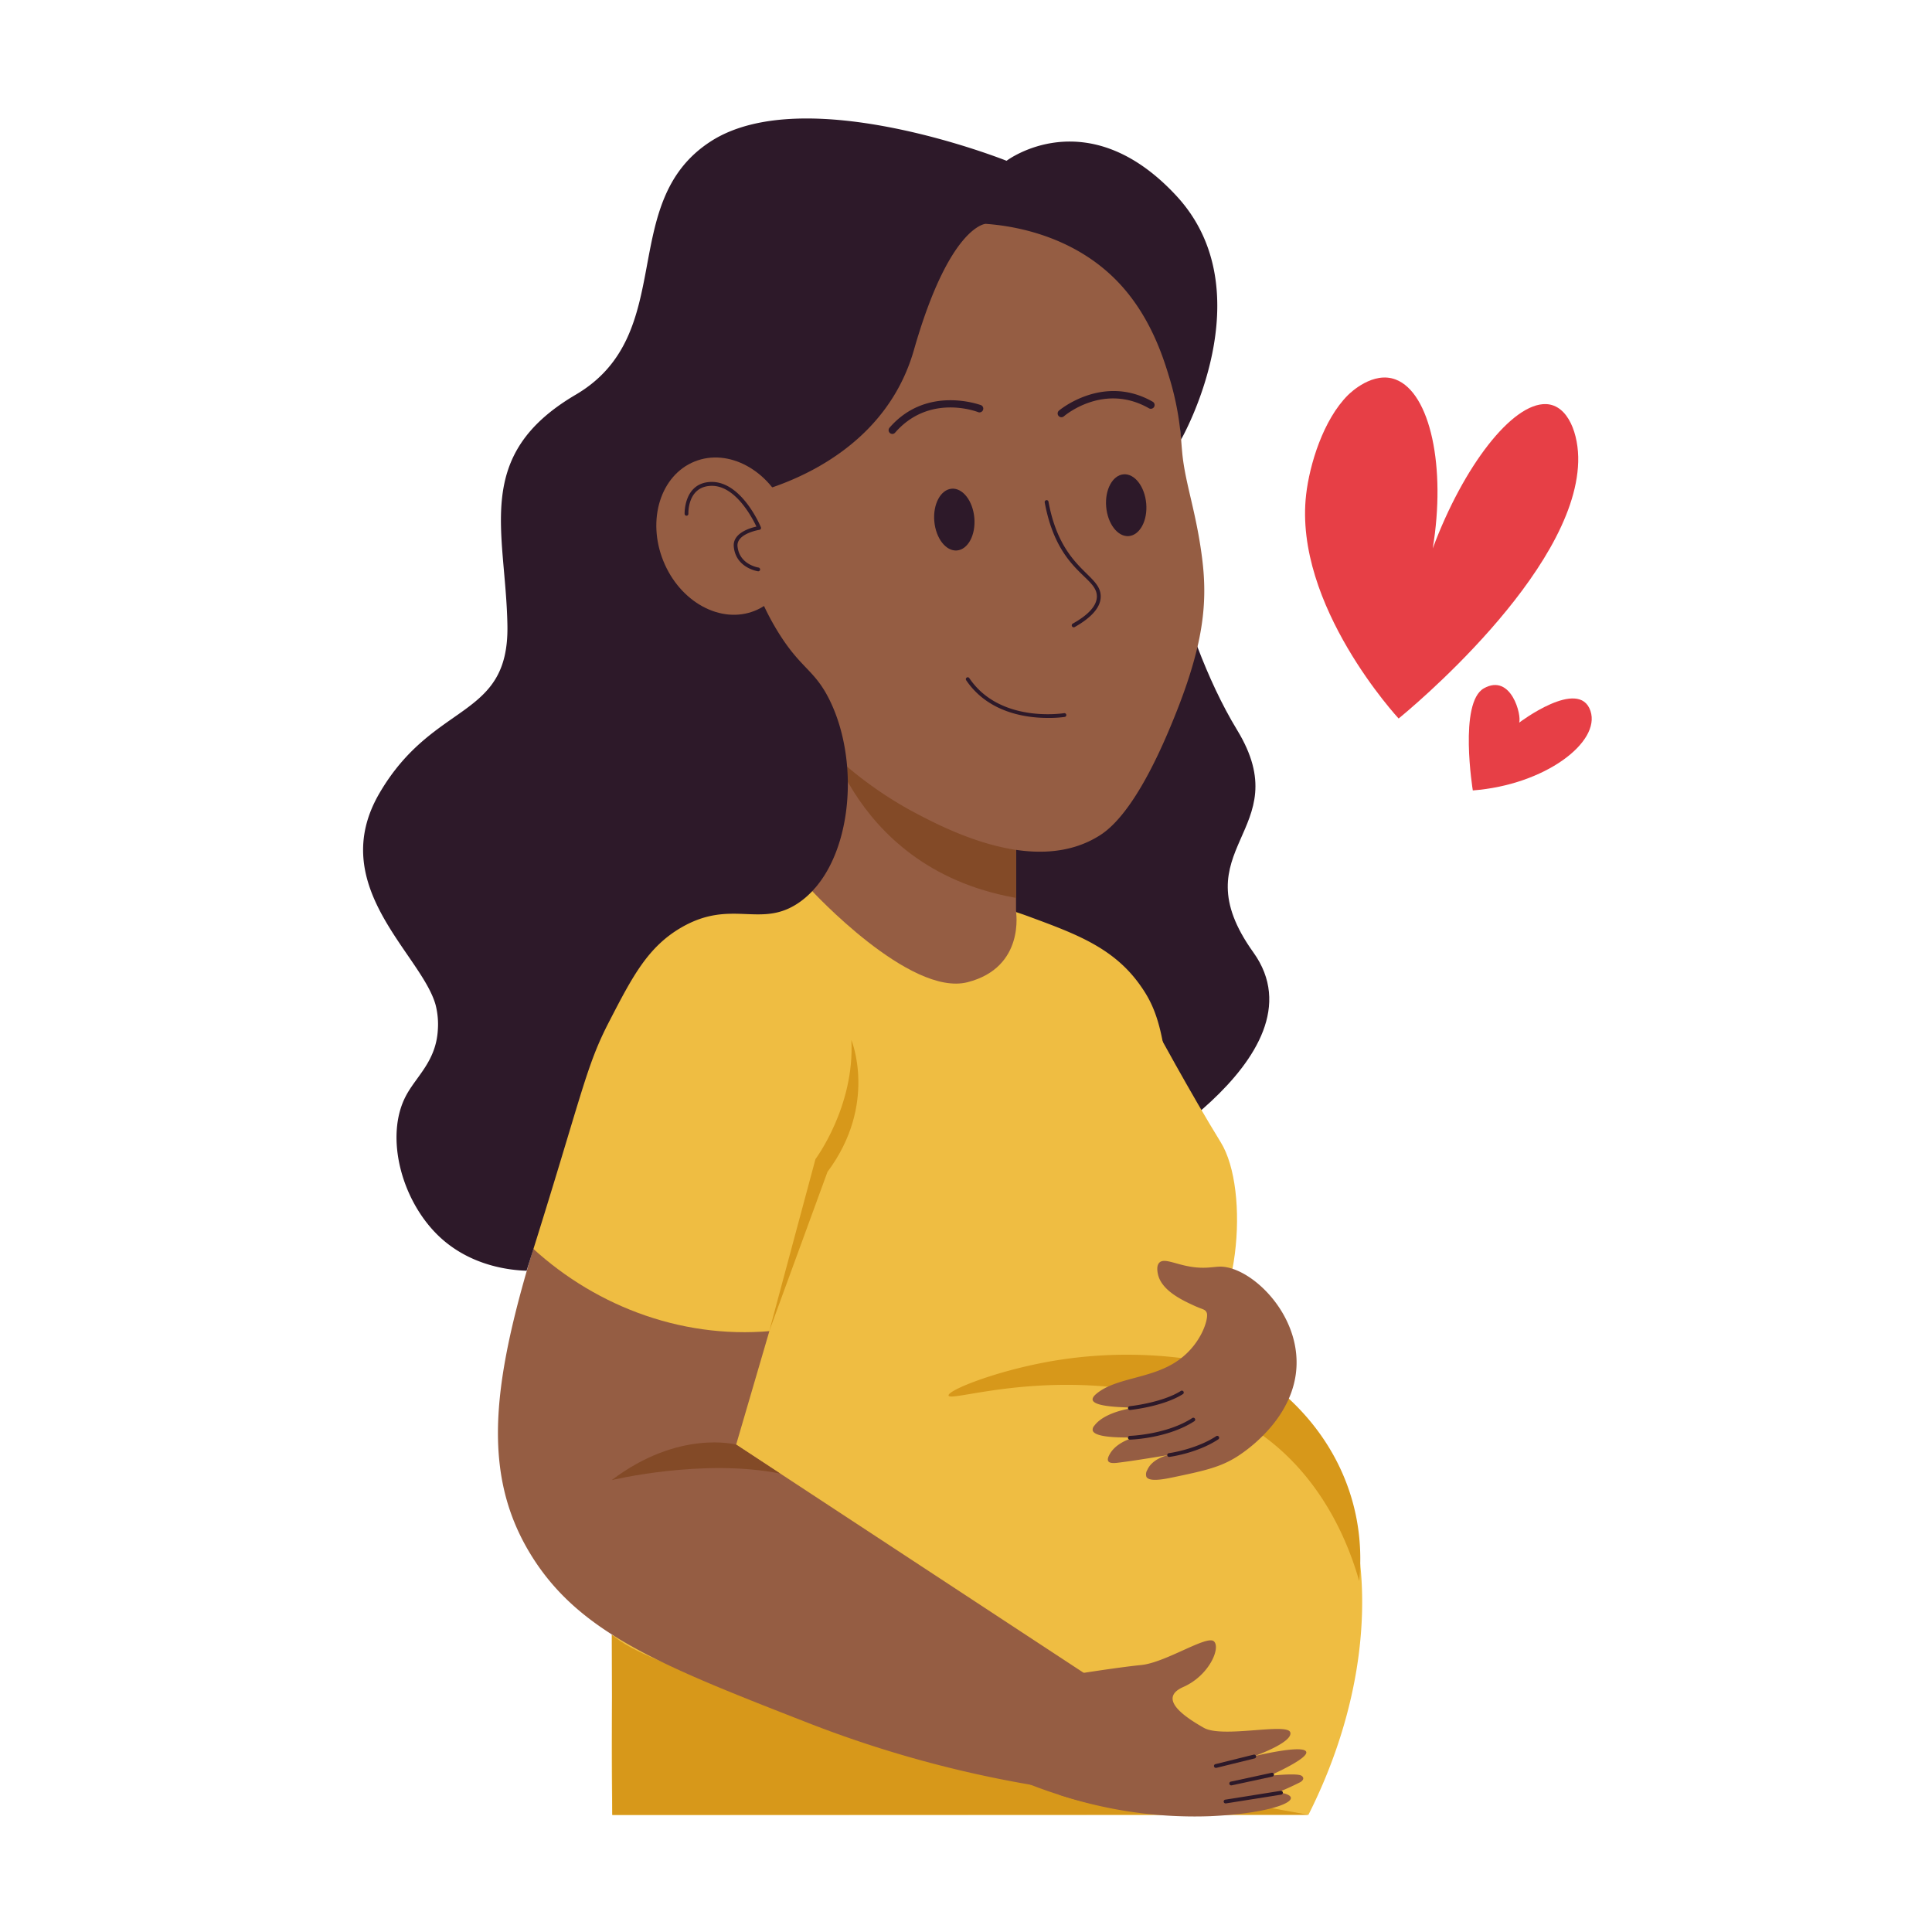 <svg height="512" viewBox="0 0 512 512" width="512" xmlns="http://www.w3.org/2000/svg" xmlns:xlink="http://www.w3.org/1999/xlink"><clipPath id="clip-path"><path d="m215.02 168.64h54.24v115.85h-54.24z"/></clipPath><g id="Pregnant"><path d="m305 125.68s6.46 40.86 22.85 67.78-15.65 31.09 4.31 58.94-37.5 58.16-37.5 58.16l-52.5-29.84 7.48-107.72z" fill="#2d1929"/><g clip-path="url(#clip-path)"><path d="m215.02 168.64h54.24v115.85h-54.24z" fill="#955d43"/><path d="m217.87 189.78s7.55 42.71 55.23 48.75v-33.8z" fill="#834a27"/></g><path d="m318.59 148.07c-1.56-12.44-4.54-20-5.29-28.13-1.85-20.11.35-35.46-14-49.15a69.9 69.9 0 0 0 -15.2-13.22c-20.68-15.13-55-15.54-78.16 1.84-26.69 20-26.37 54.46-26.29 63 .38 39.94 28.12 66.74 40.23 76.59a102.26 102.26 0 0 0 21.87 16c8.89 4.72 32.69 17.35 49.84 6.3 4.49-2.88 10.64-10.13 17.9-27.1 9.38-21.93 10.65-33.7 9.1-46.13z" fill="#955d43"/><g fill="#2d1929"><path d="m284.3 165.26c4.19-2.35 6.33-4.74 6.38-7.12.12-5.48-10.39-6.39-13.82-25a.5.5 0 1 1 1-.18c3.37 18.32 14 19.05 13.84 25.22-.05 2.76-2.38 5.44-6.9 8a.5.5 0 1 1 -.5-.92z"/><path d="m299.15 142.07c-2.93.24-5.6-3.22-6-7.74s1.68-8.39 4.61-8.63 5.6 3.22 6 7.74-1.69 8.38-4.61 8.63z"/><path d="m253.6 145.88c-2.92.24-5.6-3.22-6-7.74s1.69-8.39 4.61-8.63 5.61 3.22 6 7.74-1.68 8.38-4.61 8.63z"/><path d="m277.67 190.26c-5.79 0-15.8-1.38-21.63-10a.5.5 0 0 1 .14-.69.49.49 0 0 1 .69.13c8.13 12.07 24.95 9.3 25.13 9.3a.51.51 0 0 1 .58.41.5.5 0 0 1 -.4.58 30 30 0 0 1 -4.51.27z"/><path d="m281.3 110.57a1 1 0 0 1 -.66-1.76c.12-.1 11.7-9.85 24.84-2.35a1 1 0 0 1 -1 1.74c-11.89-6.79-22.11 1.76-22.54 2.13a1 1 0 0 1 -.64.24z"/><path d="m236.48 115a1 1 0 0 1 -.75-1.65c9.91-11.42 24.07-6 24.21-6a1 1 0 0 1 .57 1.3 1 1 0 0 1 -1.3.57c-.53-.21-13-4.9-22 5.44a1 1 0 0 1 -.73.34z"/></g><path d="m225.37 237.57a40.29 40.29 0 0 0 -18.08 3.36c-15.29 6.94-30.79 26.67-40.19 121.34a1022.78 1022.78 0 0 0 -4.83 118.73l184.49-.08c25.07-49.66 18.9-109.1-33.65-128.21-.26-8.49-.67-20-1.31-33.53-2-42.05-3.91-50.07-9.71-58.18-7-9.83-16.92-13.49-29.13-18a99.83 99.83 0 0 0 -47.59-5.43z" fill="#efbd42"/><path d="m305.4 271.07s10.34 19.06 18.12 31.66 5.18 47.43-9.06 56.39-32.04-72.39-9.06-88.05z" fill="#efbd42"/><path d="m162.12 433.14.15 47.81h184.49s-164.9-29.3-184.64-47.81z" fill="#d7981a"/><path d="m236.48 236.75c-10.11-1.59-37.92-4.59-58.74 12.56-11.9 9.79-16.67 22.17-20.12 32.33-22.15 65.44-35.32 100.34-17 130.27 12.84 21 34.89 29.58 73.64 44.72a302.45 302.45 0 0 0 61.74 16.82l15.2-27.5-96.11-63.12 29.7-101.49c20.26-7.34 28.97-29.95 11.69-44.59z" fill="#955d43"/><path d="m215.1 235.54c-17.78-.44-31.78 5.37-40.48 13.43-10.49 9.72-14.62 20.87-17.46 29.19-5.09 14.9-10.63 32.53-15.95 52.68 17.21 15.76 40.87 24.55 65.3 21.66l20.74-68.07c10.42-5.65 24.4-20.48 22.14-31.87-1.93-9.77-16.05-18.19-34.29-17.02z" fill="#efbd42"/><path d="m215 235.89s26.09 28.35 41.44 24.4 12.8-18.84 12.8-18.84-26.61-18.01-54.24-5.56z" fill="#955d43"/><path d="m282.87 444s13.09-2.11 19.55-2.75 17.3-7.92 19.24-6.31-1.13 9.06-8.08 12.13.48 8 5.45 10.82 22.18-1.45 22.91 1.22-9.58 6.3-9.58 6.3 12.25-3 13.7-1.33-9.7 6.54-9.7 6.54 7.52-.85 8.61 0-.36 1.66-.36 1.66c-23.24 11.84-49.25 9.76-73.22 0-3.65-11.83-1.39-22.39 4.84-26.52a11.53 11.53 0 0 1 6.64-1.76z" fill="#955d43"/><path d="m280.53 475.6a115.28 115.28 0 0 0 40.2 5.71c21.94-1 28.85-6.79 11.88-6.67s-31-1.21-31-1.21z" fill="#955d43"/><path d="m319.46 360.86a118.11 118.11 0 0 0 -39.77-.31c-15.34 2.53-28.63 7.91-28.31 9.28.39 1.66 19.9-5.32 46.73-1.85 9.66 1.24 21.69 2.8 33.72 10.52 18.88 12.11 25.9 31.78 28.37 40.49 2.26-22.66-8.65-42.77-27.13-55z" fill="#d7981a"/><path d="m323.48 335.67c-2 0-4.27.7-8.4-.06-4-.73-6.76-2.3-7.93-.9-.71.86-.41 2.35-.3 2.89.88 4.35 6.4 6.92 9.32 8.28 2.67 1.25 3.13 1 3.6 1.95.68 1.34-1.35 8.62-8 13-6.95 4.63-16.15 4.24-21.28 8.59-.44.37-1 .95-.94 1.53.3 1.66 6 2 11.24 2.08-1.67.24-8.22 1.31-10.8 4.82a1.49 1.49 0 0 0 -.42 1.2c.38 1.75 6.07 2 11 1.86-2.06.64-4.94 1.89-6.37 4.27-1.22 2-.61 2.76 1.77 2.49 4.1-.46 12.71-1.91 13.78-2.1-.89.21-4.45 1.12-5.71 4a2.15 2.15 0 0 0 -.23 1.81c.7 1.27 4 .76 6.69.2 8.8-1.84 13.21-2.77 18-6 3.16-2.11 16.45-11.81 15-26.78-1.22-12.8-12.66-23.02-20.02-23.13z" fill="#955d43"/><path d="m261.2 59.32s-9.58.46-19 33.42-46.62 38.85-46.62 38.85c.45 9.17 2.45 22.67 10.6 35.87 6.07 9.84 9.61 9.89 13.62 17.95 8.62 17.35 5.81 44.44-8.25 53.91-10.06 6.77-17.72-1.21-31 6.48-8.85 5.14-12.95 13-19 24.71-6.47 12.42-7 18.77-22 66.25-4.14-.14-14.58-1.1-23-8.93-10.24-9.56-14.62-26.7-9-37.37 2.71-5.2 8-9.17 8.48-17.53a20.73 20.73 0 0 0 -.59-6.62c-3.72-13.44-29.24-31.54-14.86-56.14s34.35-19.33 33.89-44.48-9.29-45 18.1-61.09 10.67-50.85 35.74-67.1 78.44 5.11 78.44 5.11 21.35-16.25 45 9.28 1.25 64.59 1.25 64.59a76.12 76.12 0 0 0 -2.91-15.74c-1.59-5.32-4.91-16.5-13.46-25.64-12.53-13.39-29.7-15.37-35.43-15.78z" fill="#2d1929"/><path d="m208.34 135.5c-4.42-10.91-15.28-16.82-24.27-13.19s-12.69 15.43-8.28 26.35 15.27 16.83 24.26 13.19 12.7-15.43 8.29-26.35z" fill="#955d43"/><path d="m200.9 151.4c-.06 0-5.91-.87-6.44-6.53-.34-3.57 4.26-4.94 6-5.32-1.11-2.34-5.67-11.13-12.17-10.79-6.06.3-5.87 7.12-5.86 7.41a.5.5 0 0 1 -1 0c0-.08-.24-8.1 6.81-8.45 8.14-.38 13.19 11.46 13.4 12a.5.5 0 0 1 -.38.69c-.06 0-6.13 1-5.81 4.36.47 4.89 5.53 5.63 5.58 5.64a.5.5 0 0 1 -.13.99z" fill="#2d1929"/><path d="m203.86 352.77 12.25-45.6s10.44-13.92 9.51-31.56c0 0 7.06 17-6.33 34.95z" fill="#d7981a"/><path d="m299.37 372.66c.09 0 8.65-.92 13.59-4.06a.5.5 0 0 1 .54.84c-5.15 3.28-13.66 4.18-14 4.22a.5.5 0 0 1 -.13-1z" fill="#2d1929"/><path d="m299.41 380.52c.1 0 9.8-.33 16.56-4.73a.51.51 0 0 1 .69.15.5.5 0 0 1 -.14.69c-7 4.55-16.67 4.88-17.08 4.89a.5.5 0 0 1 -.03-1z" fill="#2d1929"/><path d="m309.74 385.11c.07 0 7.24-1 12.57-4.51a.5.5 0 0 1 .55.84c-5.53 3.66-12.69 4.62-13 4.66a.5.5 0 0 1 -.12-.99z" fill="#2d1929"/><path d="m324.83 477.92a.5.5 0 0 1 -.08-1l14.64-2.33a.5.5 0 0 1 .16 1c-15.13 2.41-14.62 2.33-14.72 2.33z" fill="#2d1929"/><path d="m326.34 473.14a.5.5 0 0 1 -.11-1l10.77-2.33a.5.5 0 0 1 .21 1c-11.41 2.46-10.77 2.33-10.87 2.33z" fill="#2d1929"/><path d="m322.28 468.5a.5.5 0 0 1 -.12-1l10.08-2.5a.5.5 0 1 1 .25 1c-10.79 2.66-10.11 2.5-10.21 2.5z" fill="#2d1929"/><path d="m195.07 382.83s-15.15-4.07-32.95 9.41c0 0 24.15-5.82 44.64-1.73z" fill="#834a27"/><path d="m379.69 145.34c3.56-21.52-.64-41.23-9.79-44.75-6-2.32-12 3.46-12.62 4.06-6.62 6.55-10.23 18.49-11.14 26.4-3.4 29.32 24.51 59.36 24.51 59.36 2.25-1.82 46.78-38.43 47.59-68 .2-7.24-2.63-15.09-8.51-15.32-8.95-.32-21.89 16.37-30.04 38.25z" fill="#e73f46"/><path d="m402.58 191.52s15.9-12.07 18.91-3.12c2.78 8.3-12.11 19.62-31.18 21.07 0 0-3.8-23.31 2.95-27.07 7.26-4.05 10.06 7.29 9.32 9.12z" fill="#e73f46"/></g></svg>